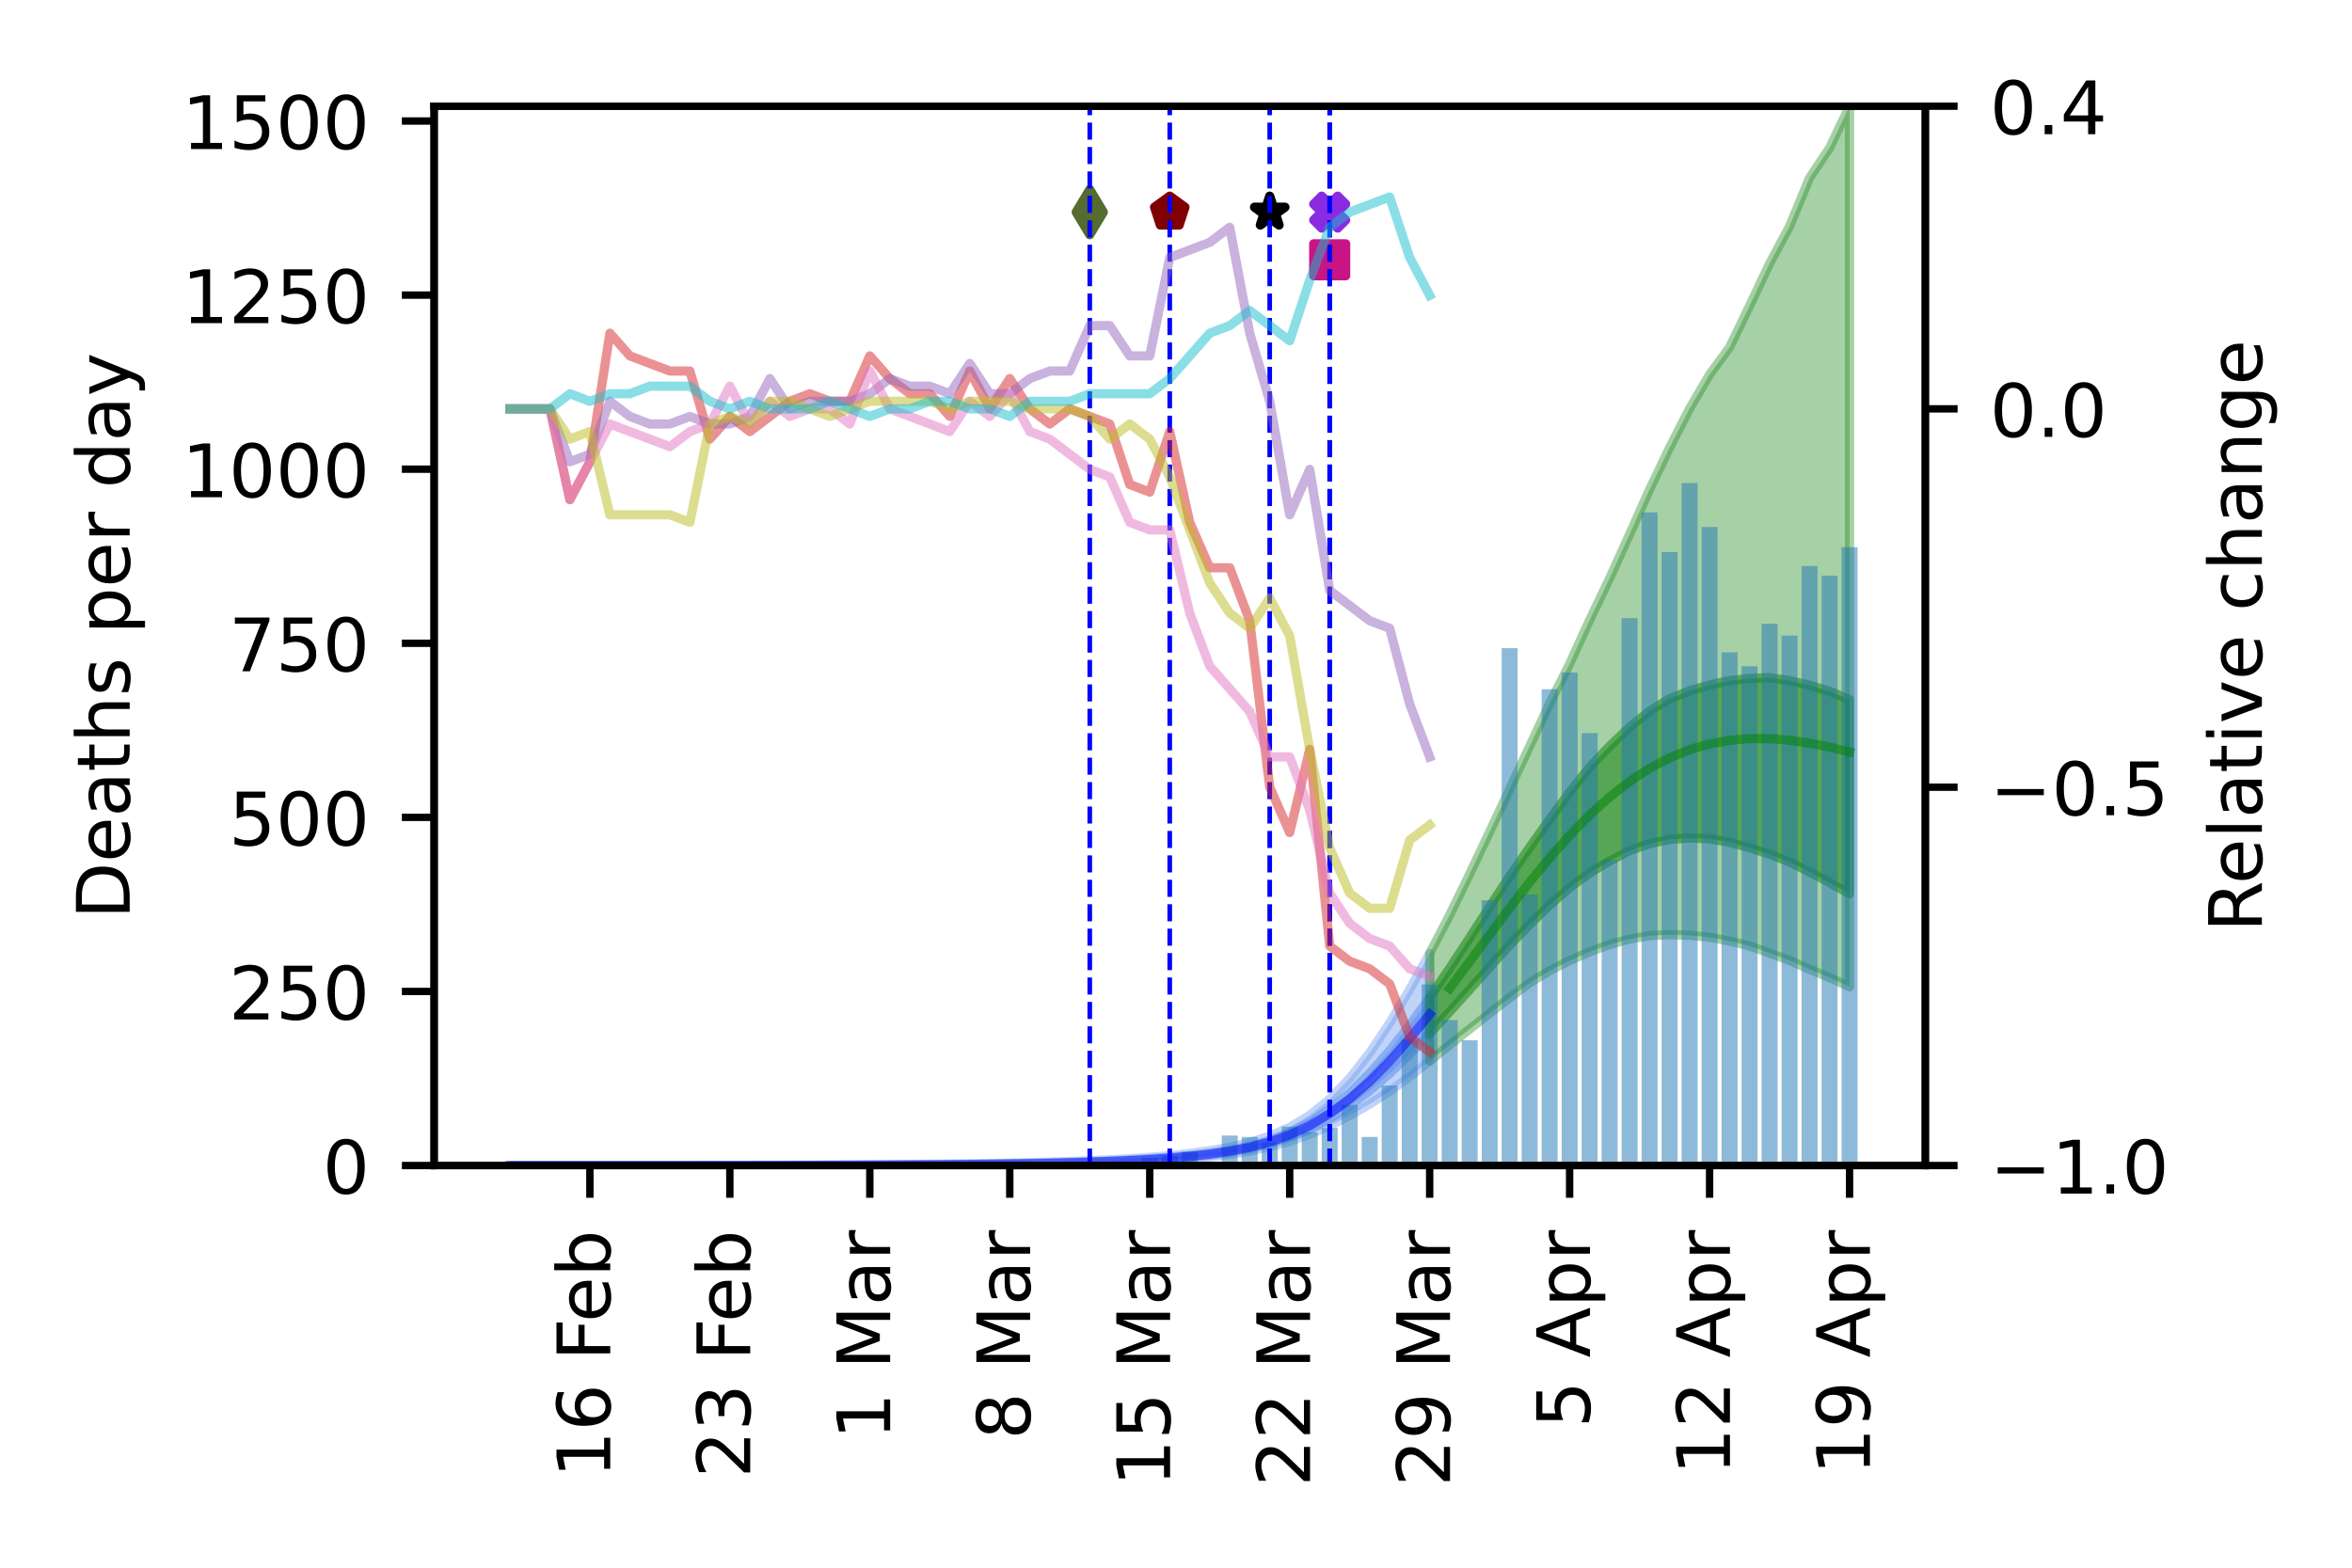 <?xml version="1.0" encoding="utf-8" standalone="no"?>
<!DOCTYPE svg PUBLIC "-//W3C//DTD SVG 1.1//EN"
  "http://www.w3.org/Graphics/SVG/1.1/DTD/svg11.dtd">
<!-- Created with matplotlib (https://matplotlib.org/) -->
<svg height="170.079pt" version="1.1" viewBox="0 0 255.118 170.079" width="255.118pt" xmlns="http://www.w3.org/2000/svg" xmlns:xlink="http://www.w3.org/1999/xlink">
 <defs>
  <style type="text/css">
*{stroke-linecap:butt;stroke-linejoin:round;}
  </style>
 </defs>
 <g id="figure_1">
  <g id="patch_1">
   <path d="M 0 170.079 
L 255.118 170.079 
L 255.118 0 
L 0 0 
z
" style="fill:#ffffff;"/>
  </g>
  <g id="axes_1">
   <g id="patch_2">
    <path d="M 47.09 126.449 
L 208.838 126.449 
L 208.838 11.52 
L 47.09 11.52 
z
" style="fill:#ffffff;"/>
   </g>
   <g id="PolyCollection_1">
    <defs>
     <path d="M 55.31 -43.63 
L 55.31 -43.63 
L 57.478 -43.63 
L 59.647 -43.63 
L 61.816 -43.63 
L 63.985 -43.63 
L 66.154 -43.63 
L 68.322 -43.63 
L 70.491 -43.631 
L 72.66 -43.631 
L 74.829 -43.632 
L 76.998 -43.632 
L 79.166 -43.633 
L 81.335 -43.634 
L 83.504 -43.636 
L 85.673 -43.637 
L 87.842 -43.639 
L 90.01 -43.642 
L 92.179 -43.645 
L 94.348 -43.649 
L 96.517 -43.654 
L 98.685 -43.66 
L 100.854 -43.667 
L 103.023 -43.676 
L 105.192 -43.688 
L 107.361 -43.703 
L 109.529 -43.722 
L 111.698 -43.746 
L 113.867 -43.776 
L 116.036 -43.813 
L 118.205 -43.86 
L 120.373 -43.92 
L 122.542 -43.995 
L 124.711 -44.092 
L 126.88 -44.214 
L 129.048 -44.367 
L 131.217 -44.568 
L 133.386 -44.831 
L 135.555 -45.181 
L 137.724 -45.649 
L 139.892 -46.258 
L 142.061 -47.029 
L 144.23 -47.956 
L 146.399 -49.046 
L 148.568 -50.292 
L 150.736 -51.697 
L 152.905 -53.275 
L 155.074 -54.968 
L 155.074 -66.642 
L 155.074 -66.642 
L 152.905 -62.73 
L 150.736 -59.099 
L 148.568 -55.867 
L 146.399 -53.088 
L 144.23 -50.839 
L 142.061 -49.077 
L 139.892 -47.771 
L 137.724 -46.827 
L 135.555 -46.134 
L 133.386 -45.626 
L 131.217 -45.243 
L 129.048 -44.938 
L 126.88 -44.706 
L 124.711 -44.524 
L 122.542 -44.376 
L 120.373 -44.253 
L 118.205 -44.154 
L 116.036 -44.073 
L 113.867 -44.003 
L 111.698 -43.945 
L 109.529 -43.898 
L 107.361 -43.857 
L 105.192 -43.823 
L 103.023 -43.794 
L 100.854 -43.769 
L 98.685 -43.748 
L 96.517 -43.729 
L 94.348 -43.714 
L 92.179 -43.7 
L 90.01 -43.688 
L 87.842 -43.678 
L 85.673 -43.669 
L 83.504 -43.662 
L 81.335 -43.655 
L 79.166 -43.649 
L 76.998 -43.644 
L 74.829 -43.64 
L 72.66 -43.637 
L 70.491 -43.635 
L 68.322 -43.633 
L 66.154 -43.631 
L 63.985 -43.631 
L 61.816 -43.63 
L 59.647 -43.63 
L 57.478 -43.63 
L 55.31 -43.63 
z
" id="mfb228564a8" style="stroke:#6495ed;stroke-opacity:0.4;"/>
    </defs>
    <g clip-path="url(#pc574385b53)">
     <use style="fill:#6495ed;fill-opacity:0.4;stroke:#6495ed;stroke-opacity:0.4;" x="0" xlink:href="#mfb228564a8" y="170.079"/>
    </g>
   </g>
   <g id="PolyCollection_2">
    <defs>
     <path d="M 55.31 -43.63 
L 55.31 -43.63 
L 57.478 -43.63 
L 59.647 -43.63 
L 61.816 -43.63 
L 63.985 -43.63 
L 66.154 -43.63 
L 68.322 -43.631 
L 70.491 -43.631 
L 72.66 -43.632 
L 74.829 -43.633 
L 76.998 -43.635 
L 79.166 -43.636 
L 81.335 -43.638 
L 83.504 -43.641 
L 85.673 -43.644 
L 87.842 -43.647 
L 90.01 -43.651 
L 92.179 -43.656 
L 94.348 -43.662 
L 96.517 -43.67 
L 98.685 -43.679 
L 100.854 -43.69 
L 103.023 -43.703 
L 105.192 -43.719 
L 107.361 -43.739 
L 109.529 -43.764 
L 111.698 -43.794 
L 113.867 -43.832 
L 116.036 -43.878 
L 118.205 -43.935 
L 120.373 -44.005 
L 122.542 -44.092 
L 124.711 -44.202 
L 126.88 -44.341 
L 129.048 -44.517 
L 131.217 -44.745 
L 133.386 -45.04 
L 135.555 -45.438 
L 137.724 -45.972 
L 139.892 -46.681 
L 142.061 -47.584 
L 144.23 -48.72 
L 146.399 -50.112 
L 148.568 -51.748 
L 150.736 -53.622 
L 152.905 -55.715 
L 155.074 -57.934 
L 155.074 -61.842 
L 155.074 -61.842 
L 152.905 -58.856 
L 150.736 -56.096 
L 148.568 -53.643 
L 146.399 -51.513 
L 144.23 -49.735 
L 142.061 -48.302 
L 139.892 -47.193 
L 137.724 -46.37 
L 135.555 -45.755 
L 133.386 -45.31 
L 131.217 -44.972 
L 129.048 -44.715 
L 126.88 -44.514 
L 124.711 -44.354 
L 122.542 -44.227 
L 120.373 -44.12 
L 118.205 -44.036 
L 116.036 -43.968 
L 113.867 -43.911 
L 111.698 -43.864 
L 109.529 -43.825 
L 107.361 -43.792 
L 105.192 -43.766 
L 103.023 -43.743 
L 100.854 -43.724 
L 98.685 -43.709 
L 96.517 -43.696 
L 94.348 -43.684 
L 92.179 -43.675 
L 90.01 -43.667 
L 87.842 -43.66 
L 85.673 -43.654 
L 83.504 -43.649 
L 81.335 -43.645 
L 79.166 -43.642 
L 76.998 -43.639 
L 74.829 -43.636 
L 72.66 -43.634 
L 70.491 -43.633 
L 68.322 -43.632 
L 66.154 -43.631 
L 63.985 -43.63 
L 61.816 -43.63 
L 59.647 -43.63 
L 57.478 -43.63 
L 55.31 -43.63 
z
" id="mb45a1359bd" style="stroke:#6495ed;stroke-opacity:0.6;"/>
    </defs>
    <g clip-path="url(#pc574385b53)">
     <use style="fill:#6495ed;fill-opacity:0.6;stroke:#6495ed;stroke-opacity:0.6;" x="0" xlink:href="#mb45a1359bd" y="170.079"/>
    </g>
   </g>
   <g id="PolyCollection_3">
    <defs>
     <path d="M 155.074 -66.642 
L 155.074 -54.968 
L 157.243 -56.718 
L 159.411 -58.43 
L 161.58 -60.148 
L 163.749 -61.82 
L 165.918 -63.452 
L 168.087 -64.763 
L 170.255 -65.867 
L 172.424 -66.819 
L 174.593 -67.609 
L 176.762 -68.205 
L 178.931 -68.571 
L 181.099 -68.681 
L 183.268 -68.609 
L 185.437 -68.393 
L 187.606 -67.978 
L 189.774 -67.457 
L 191.943 -66.668 
L 194.112 -65.881 
L 196.281 -64.916 
L 198.45 -64.02 
L 200.618 -63.012 
L 200.618 -158.559 
L 200.618 -158.559 
L 198.45 -154.027 
L 196.281 -150.783 
L 194.112 -145.522 
L 191.943 -141.478 
L 189.774 -136.898 
L 187.606 -132.399 
L 185.437 -129.443 
L 183.268 -125.752 
L 181.099 -121.51 
L 178.931 -116.98 
L 176.762 -112.119 
L 174.593 -107.337 
L 172.424 -102.808 
L 170.255 -98.051 
L 168.087 -93.757 
L 165.918 -89.109 
L 163.749 -84.465 
L 161.58 -79.84 
L 159.411 -75.262 
L 157.243 -70.805 
L 155.074 -66.642 
z
" id="m490dcc1d96" style="stroke:#228b22;stroke-opacity:0.4;"/>
    </defs>
    <g clip-path="url(#pc574385b53)">
     <use style="fill:#228b22;fill-opacity:0.4;stroke:#228b22;stroke-opacity:0.4;" x="0" xlink:href="#m490dcc1d96" y="170.079"/>
    </g>
   </g>
   <g id="PolyCollection_4">
    <defs>
     <path d="M 155.074 -61.842 
L 155.074 -57.934 
L 157.243 -60.311 
L 159.411 -62.721 
L 161.58 -65.146 
L 163.749 -67.542 
L 165.918 -69.776 
L 168.087 -71.885 
L 170.255 -73.767 
L 172.424 -75.365 
L 174.593 -76.664 
L 176.762 -77.796 
L 178.931 -78.55 
L 181.099 -79.009 
L 183.268 -79.165 
L 185.437 -79.079 
L 187.606 -78.695 
L 189.774 -78.103 
L 191.943 -77.402 
L 194.112 -76.566 
L 196.281 -75.474 
L 198.45 -74.328 
L 200.618 -73.102 
L 200.618 -94.18 
L 200.618 -94.18 
L 198.45 -95.083 
L 196.281 -95.737 
L 194.112 -96.234 
L 191.943 -96.563 
L 189.774 -96.473 
L 187.606 -96.243 
L 185.437 -95.768 
L 183.268 -95.13 
L 181.099 -94.28 
L 178.931 -92.933 
L 176.762 -91.197 
L 174.593 -89.13 
L 172.424 -86.855 
L 170.255 -84.127 
L 168.087 -81.195 
L 165.918 -78.153 
L 163.749 -75.003 
L 161.58 -71.71 
L 159.411 -68.331 
L 157.243 -65.045 
L 155.074 -61.842 
z
" id="m3f81228000" style="stroke:#228b22;stroke-opacity:0.6;"/>
    </defs>
    <g clip-path="url(#pc574385b53)">
     <use style="fill:#228b22;fill-opacity:0.6;stroke:#228b22;stroke-opacity:0.6;" x="0" xlink:href="#m3f81228000" y="170.079"/>
    </g>
   </g>
   <g id="PathCollection_1">
    <defs>
     <path d="M -0.866 1.732 
L 0 0.866 
L 0.866 1.732 
L 1.732 0.866 
L 0.866 0 
L 1.732 -0.866 
L 0.866 -1.732 
L 0 -0.866 
L -0.866 -1.732 
L -1.732 -0.866 
L -0.866 0 
L -1.732 0.866 
z
" id="mc500ad61e4" style="stroke:#8a2be2;"/>
    </defs>
    <g clip-path="url(#pc574385b53)">
     <use style="fill:#8a2be2;stroke:#8a2be2;" x="144.23" xlink:href="#mc500ad61e4" y="23.013"/>
    </g>
   </g>
   <g id="PathCollection_2">
    <defs>
     <path d="M 0 -1.732 
L -0.389 -0.535 
L -1.647 -0.535 
L -0.629 0.204 
L -1.018 1.401 
L -0 0.662 
L 1.018 1.401 
L 0.629 0.204 
L 1.647 -0.535 
L 0.389 -0.535 
z
" id="m33d79c7ec4" style="stroke:#000000;"/>
    </defs>
    <g clip-path="url(#pc574385b53)">
     <use style="stroke:#000000;" x="137.724" xlink:href="#m33d79c7ec4" y="23.013"/>
    </g>
   </g>
   <g id="PathCollection_3">
    <defs>
     <path d="M -1.732 1.732 
L 1.732 1.732 
L 1.732 -1.732 
L -1.732 -1.732 
z
" id="mc7d2905dc2" style="stroke:#c71585;"/>
    </defs>
    <g clip-path="url(#pc574385b53)">
     <use style="fill:#c71585;stroke:#c71585;" x="144.23" xlink:href="#mc7d2905dc2" y="28.185"/>
    </g>
   </g>
   <g id="PathCollection_4">
    <defs>
     <path d="M 0 -1.732 
L -1.647 -0.535 
L -1.018 1.401 
L 1.018 1.401 
L 1.647 -0.535 
z
" id="ma23d1d6fa4" style="stroke:#800000;"/>
    </defs>
    <g clip-path="url(#pc574385b53)">
     <use style="fill:#800000;stroke:#800000;" x="126.88" xlink:href="#ma23d1d6fa4" y="23.013"/>
    </g>
   </g>
   <g id="PathCollection_5">
    <defs>
     <path d="M -0 2.449 
L 1.47 0 
L 0 -2.449 
L -1.47 -0 
z
" id="m6b0ec8b60a" style="stroke:#556b2f;"/>
    </defs>
    <g clip-path="url(#pc574385b53)">
     <use style="fill:#556b2f;stroke:#556b2f;" x="118.205" xlink:href="#m6b0ec8b60a" y="23.013"/>
    </g>
   </g>
   <g id="patch_3">
    <path clip-path="url(#pc574385b53)" d="M 54.442 126.449 
L 56.177 126.449 
L 56.177 126.449 
L 54.442 126.449 
z
" style="fill:#1f77b4;opacity:0.5;"/>
   </g>
   <g id="patch_4">
    <path clip-path="url(#pc574385b53)" d="M 56.611 126.449 
L 58.346 126.449 
L 58.346 126.449 
L 56.611 126.449 
z
" style="fill:#1f77b4;opacity:0.5;"/>
   </g>
   <g id="patch_5">
    <path clip-path="url(#pc574385b53)" d="M 58.78 126.449 
L 60.515 126.449 
L 60.515 126.449 
L 58.78 126.449 
z
" style="fill:#1f77b4;opacity:0.5;"/>
   </g>
   <g id="patch_6">
    <path clip-path="url(#pc574385b53)" d="M 60.949 126.449 
L 62.684 126.449 
L 62.684 126.449 
L 60.949 126.449 
z
" style="fill:#1f77b4;opacity:0.5;"/>
   </g>
   <g id="patch_7">
    <path clip-path="url(#pc574385b53)" d="M 63.117 126.449 
L 64.852 126.449 
L 64.852 126.449 
L 63.117 126.449 
z
" style="fill:#1f77b4;opacity:0.5;"/>
   </g>
   <g id="patch_8">
    <path clip-path="url(#pc574385b53)" d="M 65.286 126.449 
L 67.021 126.449 
L 67.021 126.449 
L 65.286 126.449 
z
" style="fill:#1f77b4;opacity:0.5;"/>
   </g>
   <g id="patch_9">
    <path clip-path="url(#pc574385b53)" d="M 67.455 126.449 
L 69.19 126.449 
L 69.19 126.449 
L 67.455 126.449 
z
" style="fill:#1f77b4;opacity:0.5;"/>
   </g>
   <g id="patch_10">
    <path clip-path="url(#pc574385b53)" d="M 69.624 126.449 
L 71.359 126.449 
L 71.359 126.449 
L 69.624 126.449 
z
" style="fill:#1f77b4;opacity:0.5;"/>
   </g>
   <g id="patch_11">
    <path clip-path="url(#pc574385b53)" d="M 71.792 126.449 
L 73.528 126.449 
L 73.528 126.449 
L 71.792 126.449 
z
" style="fill:#1f77b4;opacity:0.5;"/>
   </g>
   <g id="patch_12">
    <path clip-path="url(#pc574385b53)" d="M 73.961 126.449 
L 75.696 126.449 
L 75.696 126.449 
L 73.961 126.449 
z
" style="fill:#1f77b4;opacity:0.5;"/>
   </g>
   <g id="patch_13">
    <path clip-path="url(#pc574385b53)" d="M 76.13 126.449 
L 77.865 126.449 
L 77.865 126.449 
L 76.13 126.449 
z
" style="fill:#1f77b4;opacity:0.5;"/>
   </g>
   <g id="patch_14">
    <path clip-path="url(#pc574385b53)" d="M 78.299 126.449 
L 80.034 126.449 
L 80.034 126.449 
L 78.299 126.449 
z
" style="fill:#1f77b4;opacity:0.5;"/>
   </g>
   <g id="patch_15">
    <path clip-path="url(#pc574385b53)" d="M 80.468 126.449 
L 82.203 126.449 
L 82.203 126.449 
L 80.468 126.449 
z
" style="fill:#1f77b4;opacity:0.5;"/>
   </g>
   <g id="patch_16">
    <path clip-path="url(#pc574385b53)" d="M 82.636 126.449 
L 84.371 126.449 
L 84.371 126.449 
L 82.636 126.449 
z
" style="fill:#1f77b4;opacity:0.5;"/>
   </g>
   <g id="patch_17">
    <path clip-path="url(#pc574385b53)" d="M 84.805 126.449 
L 86.54 126.449 
L 86.54 126.449 
L 84.805 126.449 
z
" style="fill:#1f77b4;opacity:0.5;"/>
   </g>
   <g id="patch_18">
    <path clip-path="url(#pc574385b53)" d="M 86.974 126.449 
L 88.709 126.449 
L 88.709 126.449 
L 86.974 126.449 
z
" style="fill:#1f77b4;opacity:0.5;"/>
   </g>
   <g id="patch_19">
    <path clip-path="url(#pc574385b53)" d="M 89.143 126.449 
L 90.878 126.449 
L 90.878 126.449 
L 89.143 126.449 
z
" style="fill:#1f77b4;opacity:0.5;"/>
   </g>
   <g id="patch_20">
    <path clip-path="url(#pc574385b53)" d="M 91.312 126.449 
L 93.047 126.449 
L 93.047 126.449 
L 91.312 126.449 
z
" style="fill:#1f77b4;opacity:0.5;"/>
   </g>
   <g id="patch_21">
    <path clip-path="url(#pc574385b53)" d="M 93.48 126.449 
L 95.215 126.449 
L 95.215 126.449 
L 93.48 126.449 
z
" style="fill:#1f77b4;opacity:0.5;"/>
   </g>
   <g id="patch_22">
    <path clip-path="url(#pc574385b53)" d="M 95.649 126.449 
L 97.384 126.449 
L 97.384 126.449 
L 95.649 126.449 
z
" style="fill:#1f77b4;opacity:0.5;"/>
   </g>
   <g id="patch_23">
    <path clip-path="url(#pc574385b53)" d="M 97.818 126.449 
L 99.553 126.449 
L 99.553 126.449 
L 97.818 126.449 
z
" style="fill:#1f77b4;opacity:0.5;"/>
   </g>
   <g id="patch_24">
    <path clip-path="url(#pc574385b53)" d="M 99.987 126.449 
L 101.722 126.449 
L 101.722 126.449 
L 99.987 126.449 
z
" style="fill:#1f77b4;opacity:0.5;"/>
   </g>
   <g id="patch_25">
    <path clip-path="url(#pc574385b53)" d="M 102.155 126.449 
L 103.891 126.449 
L 103.891 126.449 
L 102.155 126.449 
z
" style="fill:#1f77b4;opacity:0.5;"/>
   </g>
   <g id="patch_26">
    <path clip-path="url(#pc574385b53)" d="M 104.324 126.449 
L 106.059 126.449 
L 106.059 126.373 
L 104.324 126.373 
z
" style="fill:#1f77b4;opacity:0.5;"/>
   </g>
   <g id="patch_27">
    <path clip-path="url(#pc574385b53)" d="M 106.493 126.449 
L 108.228 126.449 
L 108.228 126.449 
L 106.493 126.449 
z
" style="fill:#1f77b4;opacity:0.5;"/>
   </g>
   <g id="patch_28">
    <path clip-path="url(#pc574385b53)" d="M 108.662 126.449 
L 110.397 126.449 
L 110.397 126.373 
L 108.662 126.373 
z
" style="fill:#1f77b4;opacity:0.5;"/>
   </g>
   <g id="patch_29">
    <path clip-path="url(#pc574385b53)" d="M 110.831 126.449 
L 112.566 126.449 
L 112.566 126.373 
L 110.831 126.373 
z
" style="fill:#1f77b4;opacity:0.5;"/>
   </g>
   <g id="patch_30">
    <path clip-path="url(#pc574385b53)" d="M 112.999 126.449 
L 114.734 126.449 
L 114.734 126.298 
L 112.999 126.298 
z
" style="fill:#1f77b4;opacity:0.5;"/>
   </g>
   <g id="patch_31">
    <path clip-path="url(#pc574385b53)" d="M 115.168 126.449 
L 116.903 126.449 
L 116.903 126.373 
L 115.168 126.373 
z
" style="fill:#1f77b4;opacity:0.5;"/>
   </g>
   <g id="patch_32">
    <path clip-path="url(#pc574385b53)" d="M 117.337 126.449 
L 119.072 126.449 
L 119.072 126.449 
L 117.337 126.449 
z
" style="fill:#1f77b4;opacity:0.5;"/>
   </g>
   <g id="patch_33">
    <path clip-path="url(#pc574385b53)" d="M 119.506 126.449 
L 121.241 126.449 
L 121.241 126.147 
L 119.506 126.147 
z
" style="fill:#1f77b4;opacity:0.5;"/>
   </g>
   <g id="patch_34">
    <path clip-path="url(#pc574385b53)" d="M 121.675 126.449 
L 123.41 126.449 
L 123.41 126.449 
L 121.675 126.449 
z
" style="fill:#1f77b4;opacity:0.5;"/>
   </g>
   <g id="patch_35">
    <path clip-path="url(#pc574385b53)" d="M 123.843 126.449 
L 125.578 126.449 
L 125.578 125.618 
L 123.843 125.618 
z
" style="fill:#1f77b4;opacity:0.5;"/>
   </g>
   <g id="patch_36">
    <path clip-path="url(#pc574385b53)" d="M 126.012 126.449 
L 127.747 126.449 
L 127.747 125.391 
L 126.012 125.391 
z
" style="fill:#1f77b4;opacity:0.5;"/>
   </g>
   <g id="patch_37">
    <path clip-path="url(#pc574385b53)" d="M 128.181 126.449 
L 129.916 126.449 
L 129.916 124.938 
L 128.181 124.938 
z
" style="fill:#1f77b4;opacity:0.5;"/>
   </g>
   <g id="patch_38">
    <path clip-path="url(#pc574385b53)" d="M 130.35 126.449 
L 132.085 126.449 
L 132.085 126.071 
L 130.35 126.071 
z
" style="fill:#1f77b4;opacity:0.5;"/>
   </g>
   <g id="patch_39">
    <path clip-path="url(#pc574385b53)" d="M 132.519 126.449 
L 134.254 126.449 
L 134.254 123.2 
L 132.519 123.2 
z
" style="fill:#1f77b4;opacity:0.5;"/>
   </g>
   <g id="patch_40">
    <path clip-path="url(#pc574385b53)" d="M 134.687 126.449 
L 136.422 126.449 
L 136.422 123.351 
L 134.687 123.351 
z
" style="fill:#1f77b4;opacity:0.5;"/>
   </g>
   <g id="patch_41">
    <path clip-path="url(#pc574385b53)" d="M 136.856 126.449 
L 138.591 126.449 
L 138.591 123.956 
L 136.856 123.956 
z
" style="fill:#1f77b4;opacity:0.5;"/>
   </g>
   <g id="patch_42">
    <path clip-path="url(#pc574385b53)" d="M 139.025 126.449 
L 140.76 126.449 
L 140.76 122.218 
L 139.025 122.218 
z
" style="fill:#1f77b4;opacity:0.5;"/>
   </g>
   <g id="patch_43">
    <path clip-path="url(#pc574385b53)" d="M 141.194 126.449 
L 142.929 126.449 
L 142.929 122.823 
L 141.194 122.823 
z
" style="fill:#1f77b4;opacity:0.5;"/>
   </g>
   <g id="patch_44">
    <path clip-path="url(#pc574385b53)" d="M 143.362 126.449 
L 145.097 126.449 
L 145.097 122.369 
L 143.362 122.369 
z
" style="fill:#1f77b4;opacity:0.5;"/>
   </g>
   <g id="patch_45">
    <path clip-path="url(#pc574385b53)" d="M 145.531 126.449 
L 147.266 126.449 
L 147.266 119.876 
L 145.531 119.876 
z
" style="fill:#1f77b4;opacity:0.5;"/>
   </g>
   <g id="patch_46">
    <path clip-path="url(#pc574385b53)" d="M 147.7 126.449 
L 149.435 126.449 
L 149.435 123.351 
L 147.7 123.351 
z
" style="fill:#1f77b4;opacity:0.5;"/>
   </g>
   <g id="patch_47">
    <path clip-path="url(#pc574385b53)" d="M 149.869 126.449 
L 151.604 126.449 
L 151.604 117.761 
L 149.869 117.761 
z
" style="fill:#1f77b4;opacity:0.5;"/>
   </g>
   <g id="patch_48">
    <path clip-path="url(#pc574385b53)" d="M 152.038 126.449 
L 153.773 126.449 
L 153.773 112.775 
L 152.038 112.775 
z
" style="fill:#1f77b4;opacity:0.5;"/>
   </g>
   <g id="patch_49">
    <path clip-path="url(#pc574385b53)" d="M 154.206 126.449 
L 155.941 126.449 
L 155.941 106.807 
L 154.206 106.807 
z
" style="fill:#1f77b4;opacity:0.5;"/>
   </g>
   <g id="patch_50">
    <path clip-path="url(#pc574385b53)" d="M 156.375 126.449 
L 158.11 126.449 
L 158.11 110.66 
L 156.375 110.66 
z
" style="fill:#1f77b4;opacity:0.5;"/>
   </g>
   <g id="patch_51">
    <path clip-path="url(#pc574385b53)" d="M 158.544 126.449 
L 160.279 126.449 
L 160.279 112.85 
L 158.544 112.85 
z
" style="fill:#1f77b4;opacity:0.5;"/>
   </g>
   <g id="patch_52">
    <path clip-path="url(#pc574385b53)" d="M 160.713 126.449 
L 162.448 126.449 
L 162.448 97.666 
L 160.713 97.666 
z
" style="fill:#1f77b4;opacity:0.5;"/>
   </g>
   <g id="patch_53">
    <path clip-path="url(#pc574385b53)" d="M 162.882 126.449 
L 164.617 126.449 
L 164.617 70.318 
L 162.882 70.318 
z
" style="fill:#1f77b4;opacity:0.5;"/>
   </g>
   <g id="patch_54">
    <path clip-path="url(#pc574385b53)" d="M 165.05 126.449 
L 166.785 126.449 
L 166.785 97.061 
L 165.05 97.061 
z
" style="fill:#1f77b4;opacity:0.5;"/>
   </g>
   <g id="patch_55">
    <path clip-path="url(#pc574385b53)" d="M 167.219 126.449 
L 168.954 126.449 
L 168.954 74.775 
L 167.219 74.775 
z
" style="fill:#1f77b4;opacity:0.5;"/>
   </g>
   <g id="patch_56">
    <path clip-path="url(#pc574385b53)" d="M 169.388 126.449 
L 171.123 126.449 
L 171.123 72.962 
L 169.388 72.962 
z
" style="fill:#1f77b4;opacity:0.5;"/>
   </g>
   <g id="patch_57">
    <path clip-path="url(#pc574385b53)" d="M 171.557 126.449 
L 173.292 126.449 
L 173.292 79.535 
L 171.557 79.535 
z
" style="fill:#1f77b4;opacity:0.5;"/>
   </g>
   <g id="patch_58">
    <path clip-path="url(#pc574385b53)" d="M 173.725 126.449 
L 175.46 126.449 
L 175.46 93.284 
L 173.725 93.284 
z
" style="fill:#1f77b4;opacity:0.5;"/>
   </g>
   <g id="patch_59">
    <path clip-path="url(#pc574385b53)" d="M 175.894 126.449 
L 177.629 126.449 
L 177.629 67.069 
L 175.894 67.069 
z
" style="fill:#1f77b4;opacity:0.5;"/>
   </g>
   <g id="patch_60">
    <path clip-path="url(#pc574385b53)" d="M 178.063 126.449 
L 179.798 126.449 
L 179.798 55.586 
L 178.063 55.586 
z
" style="fill:#1f77b4;opacity:0.5;"/>
   </g>
   <g id="patch_61">
    <path clip-path="url(#pc574385b53)" d="M 180.232 126.449 
L 181.967 126.449 
L 181.967 59.893 
L 180.232 59.893 
z
" style="fill:#1f77b4;opacity:0.5;"/>
   </g>
   <g id="patch_62">
    <path clip-path="url(#pc574385b53)" d="M 182.401 126.449 
L 184.136 126.449 
L 184.136 52.414 
L 182.401 52.414 
z
" style="fill:#1f77b4;opacity:0.5;"/>
   </g>
   <g id="patch_63">
    <path clip-path="url(#pc574385b53)" d="M 184.569 126.449 
L 186.304 126.449 
L 186.304 57.173 
L 184.569 57.173 
z
" style="fill:#1f77b4;opacity:0.5;"/>
   </g>
   <g id="patch_64">
    <path clip-path="url(#pc574385b53)" d="M 186.738 126.449 
L 188.473 126.449 
L 188.473 70.771 
L 186.738 70.771 
z
" style="fill:#1f77b4;opacity:0.5;"/>
   </g>
   <g id="patch_65">
    <path clip-path="url(#pc574385b53)" d="M 188.907 126.449 
L 190.642 126.449 
L 190.642 72.282 
L 188.907 72.282 
z
" style="fill:#1f77b4;opacity:0.5;"/>
   </g>
   <g id="patch_66">
    <path clip-path="url(#pc574385b53)" d="M 191.076 126.449 
L 192.811 126.449 
L 192.811 67.674 
L 191.076 67.674 
z
" style="fill:#1f77b4;opacity:0.5;"/>
   </g>
   <g id="patch_67">
    <path clip-path="url(#pc574385b53)" d="M 193.245 126.449 
L 194.98 126.449 
L 194.98 68.958 
L 193.245 68.958 
z
" style="fill:#1f77b4;opacity:0.5;"/>
   </g>
   <g id="patch_68">
    <path clip-path="url(#pc574385b53)" d="M 195.413 126.449 
L 197.148 126.449 
L 197.148 61.404 
L 195.413 61.404 
z
" style="fill:#1f77b4;opacity:0.5;"/>
   </g>
   <g id="patch_69">
    <path clip-path="url(#pc574385b53)" d="M 197.582 126.449 
L 199.317 126.449 
L 199.317 62.461 
L 197.582 62.461 
z
" style="fill:#1f77b4;opacity:0.5;"/>
   </g>
   <g id="patch_70">
    <path clip-path="url(#pc574385b53)" d="M 199.751 126.449 
L 201.486 126.449 
L 201.486 59.364 
L 199.751 59.364 
z
" style="fill:#1f77b4;opacity:0.5;"/>
   </g>
   <g id="matplotlib.axis_1">
    <g id="xtick_1">
     <g id="line2d_1">
      <defs>
       <path d="M 0 0 
L 0 3.5 
" id="m7d4c095487" style="stroke:#000000;stroke-width:0.8;"/>
      </defs>
      <g>
       <use style="stroke:#000000;stroke-width:0.8;" x="200.618" xlink:href="#m7d4c095487" y="126.449"/>
      </g>
     </g>
     <g id="text_1">
      <!-- 19 Apr -->
      <defs>
       <path d="M 12.406 8.297 
L 28.516 8.297 
L 28.516 63.922 
L 10.984 60.406 
L 10.984 69.391 
L 28.422 72.906 
L 38.281 72.906 
L 38.281 8.297 
L 54.391 8.297 
L 54.391 0 
L 12.406 0 
z
" id="DejaVuSans-49"/>
       <path d="M 10.984 1.516 
L 10.984 10.5 
Q 14.703 8.734 18.5 7.812 
Q 22.312 6.891 25.984 6.891 
Q 35.75 6.891 40.891 13.453 
Q 46.047 20.016 46.781 33.406 
Q 43.953 29.203 39.594 26.953 
Q 35.25 24.703 29.984 24.703 
Q 19.047 24.703 12.672 31.312 
Q 6.297 37.938 6.297 49.422 
Q 6.297 60.641 12.938 67.422 
Q 19.578 74.219 30.609 74.219 
Q 43.266 74.219 49.922 64.516 
Q 56.594 54.828 56.594 36.375 
Q 56.594 19.141 48.406 8.859 
Q 40.234 -1.422 26.422 -1.422 
Q 22.703 -1.422 18.891 -0.688 
Q 15.094 0.047 10.984 1.516 
z
M 30.609 32.422 
Q 37.25 32.422 41.125 36.953 
Q 45.016 41.5 45.016 49.422 
Q 45.016 57.281 41.125 61.844 
Q 37.25 66.406 30.609 66.406 
Q 23.969 66.406 20.094 61.844 
Q 16.219 57.281 16.219 49.422 
Q 16.219 41.5 20.094 36.953 
Q 23.969 32.422 30.609 32.422 
z
" id="DejaVuSans-57"/>
       <path id="DejaVuSans-32"/>
       <path d="M 34.188 63.188 
L 20.797 26.906 
L 47.609 26.906 
z
M 28.609 72.906 
L 39.797 72.906 
L 67.578 0 
L 57.328 0 
L 50.688 18.703 
L 17.828 18.703 
L 11.188 0 
L 0.781 0 
z
" id="DejaVuSans-65"/>
       <path d="M 18.109 8.203 
L 18.109 -20.797 
L 9.078 -20.797 
L 9.078 54.688 
L 18.109 54.688 
L 18.109 46.391 
Q 20.953 51.266 25.266 53.625 
Q 29.594 56 35.594 56 
Q 45.562 56 51.781 48.094 
Q 58.016 40.188 58.016 27.297 
Q 58.016 14.406 51.781 6.484 
Q 45.562 -1.422 35.594 -1.422 
Q 29.594 -1.422 25.266 0.953 
Q 20.953 3.328 18.109 8.203 
z
M 48.688 27.297 
Q 48.688 37.203 44.609 42.844 
Q 40.531 48.484 33.406 48.484 
Q 26.266 48.484 22.188 42.844 
Q 18.109 37.203 18.109 27.297 
Q 18.109 17.391 22.188 11.75 
Q 26.266 6.109 33.406 6.109 
Q 40.531 6.109 44.609 11.75 
Q 48.688 17.391 48.688 27.297 
z
" id="DejaVuSans-112"/>
       <path d="M 41.109 46.297 
Q 39.594 47.172 37.812 47.578 
Q 36.031 48 33.891 48 
Q 26.266 48 22.188 43.047 
Q 18.109 38.094 18.109 28.812 
L 18.109 0 
L 9.078 0 
L 9.078 54.688 
L 18.109 54.688 
L 18.109 46.188 
Q 20.953 51.172 25.484 53.578 
Q 30.031 56 36.531 56 
Q 37.453 56 38.578 55.875 
Q 39.703 55.766 41.062 55.516 
z
" id="DejaVuSans-114"/>
      </defs>
      <g transform="translate(202.826 160.011)rotate(-90)scale(0.08 -0.08)">
       <use xlink:href="#DejaVuSans-49"/>
       <use x="63.623" xlink:href="#DejaVuSans-57"/>
       <use x="127.246" xlink:href="#DejaVuSans-32"/>
       <use x="159.033" xlink:href="#DejaVuSans-65"/>
       <use x="227.441" xlink:href="#DejaVuSans-112"/>
       <use x="290.918" xlink:href="#DejaVuSans-114"/>
      </g>
     </g>
    </g>
    <g id="xtick_2">
     <g id="line2d_2">
      <g>
       <use style="stroke:#000000;stroke-width:0.8;" x="185.437" xlink:href="#m7d4c095487" y="126.449"/>
      </g>
     </g>
     <g id="text_2">
      <!-- 12 Apr -->
      <defs>
       <path d="M 19.188 8.297 
L 53.609 8.297 
L 53.609 0 
L 7.328 0 
L 7.328 8.297 
Q 12.938 14.109 22.625 23.891 
Q 32.328 33.688 34.812 36.531 
Q 39.547 41.844 41.422 45.531 
Q 43.312 49.219 43.312 52.781 
Q 43.312 58.594 39.234 62.25 
Q 35.156 65.922 28.609 65.922 
Q 23.969 65.922 18.812 64.312 
Q 13.672 62.703 7.812 59.422 
L 7.812 69.391 
Q 13.766 71.781 18.938 73 
Q 24.125 74.219 28.422 74.219 
Q 39.75 74.219 46.484 68.547 
Q 53.219 62.891 53.219 53.422 
Q 53.219 48.922 51.531 44.891 
Q 49.859 40.875 45.406 35.406 
Q 44.188 33.984 37.641 27.219 
Q 31.109 20.453 19.188 8.297 
z
" id="DejaVuSans-50"/>
      </defs>
      <g transform="translate(187.644 160.011)rotate(-90)scale(0.08 -0.08)">
       <use xlink:href="#DejaVuSans-49"/>
       <use x="63.623" xlink:href="#DejaVuSans-50"/>
       <use x="127.246" xlink:href="#DejaVuSans-32"/>
       <use x="159.033" xlink:href="#DejaVuSans-65"/>
       <use x="227.441" xlink:href="#DejaVuSans-112"/>
       <use x="290.918" xlink:href="#DejaVuSans-114"/>
      </g>
     </g>
    </g>
    <g id="xtick_3">
     <g id="line2d_3">
      <g>
       <use style="stroke:#000000;stroke-width:0.8;" x="170.255" xlink:href="#m7d4c095487" y="126.449"/>
      </g>
     </g>
     <g id="text_3">
      <!-- 5 Apr -->
      <defs>
       <path d="M 10.797 72.906 
L 49.516 72.906 
L 49.516 64.594 
L 19.828 64.594 
L 19.828 46.734 
Q 21.969 47.469 24.109 47.828 
Q 26.266 48.188 28.422 48.188 
Q 40.625 48.188 47.75 41.5 
Q 54.891 34.812 54.891 23.391 
Q 54.891 11.625 47.562 5.094 
Q 40.234 -1.422 26.906 -1.422 
Q 22.312 -1.422 17.547 -0.641 
Q 12.797 0.141 7.719 1.703 
L 7.719 11.625 
Q 12.109 9.234 16.797 8.062 
Q 21.484 6.891 26.703 6.891 
Q 35.156 6.891 40.078 11.328 
Q 45.016 15.766 45.016 23.391 
Q 45.016 31 40.078 35.438 
Q 35.156 39.891 26.703 39.891 
Q 22.75 39.891 18.812 39.016 
Q 14.891 38.141 10.797 36.281 
z
" id="DejaVuSans-53"/>
      </defs>
      <g transform="translate(172.463 154.921)rotate(-90)scale(0.08 -0.08)">
       <use xlink:href="#DejaVuSans-53"/>
       <use x="63.623" xlink:href="#DejaVuSans-32"/>
       <use x="95.41" xlink:href="#DejaVuSans-65"/>
       <use x="163.818" xlink:href="#DejaVuSans-112"/>
       <use x="227.295" xlink:href="#DejaVuSans-114"/>
      </g>
     </g>
    </g>
    <g id="xtick_4">
     <g id="line2d_4">
      <g>
       <use style="stroke:#000000;stroke-width:0.8;" x="155.074" xlink:href="#m7d4c095487" y="126.449"/>
      </g>
     </g>
     <g id="text_4">
      <!-- 29 Mar -->
      <defs>
       <path d="M 9.812 72.906 
L 24.516 72.906 
L 43.109 23.297 
L 61.812 72.906 
L 76.516 72.906 
L 76.516 0 
L 66.891 0 
L 66.891 64.016 
L 48.094 14.016 
L 38.188 14.016 
L 19.391 64.016 
L 19.391 0 
L 9.812 0 
z
" id="DejaVuSans-77"/>
       <path d="M 34.281 27.484 
Q 23.391 27.484 19.188 25 
Q 14.984 22.516 14.984 16.5 
Q 14.984 11.719 18.141 8.906 
Q 21.297 6.109 26.703 6.109 
Q 34.188 6.109 38.703 11.406 
Q 43.219 16.703 43.219 25.484 
L 43.219 27.484 
z
M 52.203 31.203 
L 52.203 0 
L 43.219 0 
L 43.219 8.297 
Q 40.141 3.328 35.547 0.953 
Q 30.953 -1.422 24.312 -1.422 
Q 15.922 -1.422 10.953 3.297 
Q 6 8.016 6 15.922 
Q 6 25.141 12.172 29.828 
Q 18.359 34.516 30.609 34.516 
L 43.219 34.516 
L 43.219 35.406 
Q 43.219 41.609 39.141 45 
Q 35.062 48.391 27.688 48.391 
Q 23 48.391 18.547 47.266 
Q 14.109 46.141 10.016 43.891 
L 10.016 52.203 
Q 14.938 54.109 19.578 55.047 
Q 24.219 56 28.609 56 
Q 40.484 56 46.344 49.844 
Q 52.203 43.703 52.203 31.203 
z
" id="DejaVuSans-97"/>
      </defs>
      <g transform="translate(157.281 161.265)rotate(-90)scale(0.08 -0.08)">
       <use xlink:href="#DejaVuSans-50"/>
       <use x="63.623" xlink:href="#DejaVuSans-57"/>
       <use x="127.246" xlink:href="#DejaVuSans-32"/>
       <use x="159.033" xlink:href="#DejaVuSans-77"/>
       <use x="245.312" xlink:href="#DejaVuSans-97"/>
       <use x="306.592" xlink:href="#DejaVuSans-114"/>
      </g>
     </g>
    </g>
    <g id="xtick_5">
     <g id="line2d_5">
      <g>
       <use style="stroke:#000000;stroke-width:0.8;" x="139.892" xlink:href="#m7d4c095487" y="126.449"/>
      </g>
     </g>
     <g id="text_5">
      <!-- 22 Mar -->
      <g transform="translate(142.1 161.265)rotate(-90)scale(0.08 -0.08)">
       <use xlink:href="#DejaVuSans-50"/>
       <use x="63.623" xlink:href="#DejaVuSans-50"/>
       <use x="127.246" xlink:href="#DejaVuSans-32"/>
       <use x="159.033" xlink:href="#DejaVuSans-77"/>
       <use x="245.312" xlink:href="#DejaVuSans-97"/>
       <use x="306.592" xlink:href="#DejaVuSans-114"/>
      </g>
     </g>
    </g>
    <g id="xtick_6">
     <g id="line2d_6">
      <g>
       <use style="stroke:#000000;stroke-width:0.8;" x="124.711" xlink:href="#m7d4c095487" y="126.449"/>
      </g>
     </g>
     <g id="text_6">
      <!-- 15 Mar -->
      <g transform="translate(126.918 161.265)rotate(-90)scale(0.08 -0.08)">
       <use xlink:href="#DejaVuSans-49"/>
       <use x="63.623" xlink:href="#DejaVuSans-53"/>
       <use x="127.246" xlink:href="#DejaVuSans-32"/>
       <use x="159.033" xlink:href="#DejaVuSans-77"/>
       <use x="245.312" xlink:href="#DejaVuSans-97"/>
       <use x="306.592" xlink:href="#DejaVuSans-114"/>
      </g>
     </g>
    </g>
    <g id="xtick_7">
     <g id="line2d_7">
      <g>
       <use style="stroke:#000000;stroke-width:0.8;" x="109.529" xlink:href="#m7d4c095487" y="126.449"/>
      </g>
     </g>
     <g id="text_7">
      <!-- 8 Mar -->
      <defs>
       <path d="M 31.781 34.625 
Q 24.75 34.625 20.719 30.859 
Q 16.703 27.094 16.703 20.516 
Q 16.703 13.922 20.719 10.156 
Q 24.75 6.391 31.781 6.391 
Q 38.812 6.391 42.859 10.172 
Q 46.922 13.969 46.922 20.516 
Q 46.922 27.094 42.891 30.859 
Q 38.875 34.625 31.781 34.625 
z
M 21.922 38.812 
Q 15.578 40.375 12.031 44.719 
Q 8.5 49.078 8.5 55.328 
Q 8.5 64.062 14.719 69.141 
Q 20.953 74.219 31.781 74.219 
Q 42.672 74.219 48.875 69.141 
Q 55.078 64.062 55.078 55.328 
Q 55.078 49.078 51.531 44.719 
Q 48 40.375 41.703 38.812 
Q 48.828 37.156 52.797 32.312 
Q 56.781 27.484 56.781 20.516 
Q 56.781 9.906 50.312 4.234 
Q 43.844 -1.422 31.781 -1.422 
Q 19.734 -1.422 13.25 4.234 
Q 6.781 9.906 6.781 20.516 
Q 6.781 27.484 10.781 32.312 
Q 14.797 37.156 21.922 38.812 
z
M 18.312 54.391 
Q 18.312 48.734 21.844 45.562 
Q 25.391 42.391 31.781 42.391 
Q 38.141 42.391 41.719 45.562 
Q 45.312 48.734 45.312 54.391 
Q 45.312 60.062 41.719 63.234 
Q 38.141 66.406 31.781 66.406 
Q 25.391 66.406 21.844 63.234 
Q 18.312 60.062 18.312 54.391 
z
" id="DejaVuSans-56"/>
      </defs>
      <g transform="translate(111.737 156.175)rotate(-90)scale(0.08 -0.08)">
       <use xlink:href="#DejaVuSans-56"/>
       <use x="63.623" xlink:href="#DejaVuSans-32"/>
       <use x="95.41" xlink:href="#DejaVuSans-77"/>
       <use x="181.689" xlink:href="#DejaVuSans-97"/>
       <use x="242.969" xlink:href="#DejaVuSans-114"/>
      </g>
     </g>
    </g>
    <g id="xtick_8">
     <g id="line2d_8">
      <g>
       <use style="stroke:#000000;stroke-width:0.8;" x="94.348" xlink:href="#m7d4c095487" y="126.449"/>
      </g>
     </g>
     <g id="text_8">
      <!-- 1 Mar -->
      <g transform="translate(96.555 156.175)rotate(-90)scale(0.08 -0.08)">
       <use xlink:href="#DejaVuSans-49"/>
       <use x="63.623" xlink:href="#DejaVuSans-32"/>
       <use x="95.41" xlink:href="#DejaVuSans-77"/>
       <use x="181.689" xlink:href="#DejaVuSans-97"/>
       <use x="242.969" xlink:href="#DejaVuSans-114"/>
      </g>
     </g>
    </g>
    <g id="xtick_9">
     <g id="line2d_9">
      <g>
       <use style="stroke:#000000;stroke-width:0.8;" x="79.166" xlink:href="#m7d4c095487" y="126.449"/>
      </g>
     </g>
     <g id="text_9">
      <!-- 23 Feb -->
      <defs>
       <path d="M 40.578 39.312 
Q 47.656 37.797 51.625 33 
Q 55.609 28.219 55.609 21.188 
Q 55.609 10.406 48.188 4.484 
Q 40.766 -1.422 27.094 -1.422 
Q 22.516 -1.422 17.656 -0.516 
Q 12.797 0.391 7.625 2.203 
L 7.625 11.719 
Q 11.719 9.328 16.594 8.109 
Q 21.484 6.891 26.812 6.891 
Q 36.078 6.891 40.938 10.547 
Q 45.797 14.203 45.797 21.188 
Q 45.797 27.641 41.281 31.266 
Q 36.766 34.906 28.719 34.906 
L 20.219 34.906 
L 20.219 43.016 
L 29.109 43.016 
Q 36.375 43.016 40.234 45.922 
Q 44.094 48.828 44.094 54.297 
Q 44.094 59.906 40.109 62.906 
Q 36.141 65.922 28.719 65.922 
Q 24.656 65.922 20.016 65.031 
Q 15.375 64.156 9.812 62.312 
L 9.812 71.094 
Q 15.438 72.656 20.344 73.438 
Q 25.25 74.219 29.594 74.219 
Q 40.828 74.219 47.359 69.109 
Q 53.906 64.016 53.906 55.328 
Q 53.906 49.266 50.438 45.094 
Q 46.969 40.922 40.578 39.312 
z
" id="DejaVuSans-51"/>
       <path d="M 9.812 72.906 
L 51.703 72.906 
L 51.703 64.594 
L 19.672 64.594 
L 19.672 43.109 
L 48.578 43.109 
L 48.578 34.812 
L 19.672 34.812 
L 19.672 0 
L 9.812 0 
z
" id="DejaVuSans-70"/>
       <path d="M 56.203 29.594 
L 56.203 25.203 
L 14.891 25.203 
Q 15.484 15.922 20.484 11.062 
Q 25.484 6.203 34.422 6.203 
Q 39.594 6.203 44.453 7.469 
Q 49.312 8.734 54.109 11.281 
L 54.109 2.781 
Q 49.266 0.734 44.188 -0.344 
Q 39.109 -1.422 33.891 -1.422 
Q 20.797 -1.422 13.156 6.188 
Q 5.516 13.812 5.516 26.812 
Q 5.516 40.234 12.766 48.109 
Q 20.016 56 32.328 56 
Q 43.359 56 49.781 48.891 
Q 56.203 41.797 56.203 29.594 
z
M 47.219 32.234 
Q 47.125 39.594 43.094 43.984 
Q 39.062 48.391 32.422 48.391 
Q 24.906 48.391 20.391 44.141 
Q 15.875 39.891 15.188 32.172 
z
" id="DejaVuSans-101"/>
       <path d="M 48.688 27.297 
Q 48.688 37.203 44.609 42.844 
Q 40.531 48.484 33.406 48.484 
Q 26.266 48.484 22.188 42.844 
Q 18.109 37.203 18.109 27.297 
Q 18.109 17.391 22.188 11.75 
Q 26.266 6.109 33.406 6.109 
Q 40.531 6.109 44.609 11.75 
Q 48.688 17.391 48.688 27.297 
z
M 18.109 46.391 
Q 20.953 51.266 25.266 53.625 
Q 29.594 56 35.594 56 
Q 45.562 56 51.781 48.094 
Q 58.016 40.188 58.016 27.297 
Q 58.016 14.406 51.781 6.484 
Q 45.562 -1.422 35.594 -1.422 
Q 29.594 -1.422 25.266 0.953 
Q 20.953 3.328 18.109 8.203 
L 18.109 0 
L 9.078 0 
L 9.078 75.984 
L 18.109 75.984 
z
" id="DejaVuSans-98"/>
      </defs>
      <g transform="translate(81.374 160.334)rotate(-90)scale(0.08 -0.08)">
       <use xlink:href="#DejaVuSans-50"/>
       <use x="63.623" xlink:href="#DejaVuSans-51"/>
       <use x="127.246" xlink:href="#DejaVuSans-32"/>
       <use x="159.033" xlink:href="#DejaVuSans-70"/>
       <use x="211.053" xlink:href="#DejaVuSans-101"/>
       <use x="272.576" xlink:href="#DejaVuSans-98"/>
      </g>
     </g>
    </g>
    <g id="xtick_10">
     <g id="line2d_10">
      <g>
       <use style="stroke:#000000;stroke-width:0.8;" x="63.985" xlink:href="#m7d4c095487" y="126.449"/>
      </g>
     </g>
     <g id="text_10">
      <!-- 16 Feb -->
      <defs>
       <path d="M 33.016 40.375 
Q 26.375 40.375 22.484 35.828 
Q 18.609 31.297 18.609 23.391 
Q 18.609 15.531 22.484 10.953 
Q 26.375 6.391 33.016 6.391 
Q 39.656 6.391 43.531 10.953 
Q 47.406 15.531 47.406 23.391 
Q 47.406 31.297 43.531 35.828 
Q 39.656 40.375 33.016 40.375 
z
M 52.594 71.297 
L 52.594 62.312 
Q 48.875 64.062 45.094 64.984 
Q 41.312 65.922 37.594 65.922 
Q 27.828 65.922 22.672 59.328 
Q 17.531 52.734 16.797 39.406 
Q 19.672 43.656 24.016 45.922 
Q 28.375 48.188 33.594 48.188 
Q 44.578 48.188 50.953 41.516 
Q 57.328 34.859 57.328 23.391 
Q 57.328 12.156 50.688 5.359 
Q 44.047 -1.422 33.016 -1.422 
Q 20.359 -1.422 13.672 8.266 
Q 6.984 17.969 6.984 36.375 
Q 6.984 53.656 15.188 63.938 
Q 23.391 74.219 37.203 74.219 
Q 40.922 74.219 44.703 73.484 
Q 48.484 72.75 52.594 71.297 
z
" id="DejaVuSans-54"/>
      </defs>
      <g transform="translate(66.192 160.334)rotate(-90)scale(0.08 -0.08)">
       <use xlink:href="#DejaVuSans-49"/>
       <use x="63.623" xlink:href="#DejaVuSans-54"/>
       <use x="127.246" xlink:href="#DejaVuSans-32"/>
       <use x="159.033" xlink:href="#DejaVuSans-70"/>
       <use x="211.053" xlink:href="#DejaVuSans-101"/>
       <use x="272.576" xlink:href="#DejaVuSans-98"/>
      </g>
     </g>
    </g>
   </g>
   <g id="matplotlib.axis_2">
    <g id="ytick_1">
     <g id="line2d_11">
      <defs>
       <path d="M 0 0 
L -3.5 0 
" id="m9962987f31" style="stroke:#000000;stroke-width:0.8;"/>
      </defs>
      <g>
       <use style="stroke:#000000;stroke-width:0.8;" x="47.09" xlink:href="#m9962987f31" y="126.449"/>
      </g>
     </g>
     <g id="text_11">
      <!-- 0 -->
      <defs>
       <path d="M 31.781 66.406 
Q 24.172 66.406 20.328 58.906 
Q 16.5 51.422 16.5 36.375 
Q 16.5 21.391 20.328 13.891 
Q 24.172 6.391 31.781 6.391 
Q 39.453 6.391 43.281 13.891 
Q 47.125 21.391 47.125 36.375 
Q 47.125 51.422 43.281 58.906 
Q 39.453 66.406 31.781 66.406 
z
M 31.781 74.219 
Q 44.047 74.219 50.516 64.516 
Q 56.984 54.828 56.984 36.375 
Q 56.984 17.969 50.516 8.266 
Q 44.047 -1.422 31.781 -1.422 
Q 19.531 -1.422 13.062 8.266 
Q 6.594 17.969 6.594 36.375 
Q 6.594 54.828 13.062 64.516 
Q 19.531 74.219 31.781 74.219 
z
" id="DejaVuSans-48"/>
      </defs>
      <g transform="translate(35 129.488)scale(0.08 -0.08)">
       <use xlink:href="#DejaVuSans-48"/>
      </g>
     </g>
    </g>
    <g id="ytick_2">
     <g id="line2d_12">
      <g>
       <use style="stroke:#000000;stroke-width:0.8;" x="47.09" xlink:href="#m9962987f31" y="107.562"/>
      </g>
     </g>
     <g id="text_12">
      <!-- 250 -->
      <g transform="translate(24.82 110.602)scale(0.08 -0.08)">
       <use xlink:href="#DejaVuSans-50"/>
       <use x="63.623" xlink:href="#DejaVuSans-53"/>
       <use x="127.246" xlink:href="#DejaVuSans-48"/>
      </g>
     </g>
    </g>
    <g id="ytick_3">
     <g id="line2d_13">
      <g>
       <use style="stroke:#000000;stroke-width:0.8;" x="47.09" xlink:href="#m9962987f31" y="88.676"/>
      </g>
     </g>
     <g id="text_13">
      <!-- 500 -->
      <g transform="translate(24.82 91.715)scale(0.08 -0.08)">
       <use xlink:href="#DejaVuSans-53"/>
       <use x="63.623" xlink:href="#DejaVuSans-48"/>
       <use x="127.246" xlink:href="#DejaVuSans-48"/>
      </g>
     </g>
    </g>
    <g id="ytick_4">
     <g id="line2d_14">
      <g>
       <use style="stroke:#000000;stroke-width:0.8;" x="47.09" xlink:href="#m9962987f31" y="69.789"/>
      </g>
     </g>
     <g id="text_14">
      <!-- 750 -->
      <defs>
       <path d="M 8.203 72.906 
L 55.078 72.906 
L 55.078 68.703 
L 28.609 0 
L 18.312 0 
L 43.219 64.594 
L 8.203 64.594 
z
" id="DejaVuSans-55"/>
      </defs>
      <g transform="translate(24.82 72.829)scale(0.08 -0.08)">
       <use xlink:href="#DejaVuSans-55"/>
       <use x="63.623" xlink:href="#DejaVuSans-53"/>
       <use x="127.246" xlink:href="#DejaVuSans-48"/>
      </g>
     </g>
    </g>
    <g id="ytick_5">
     <g id="line2d_15">
      <g>
       <use style="stroke:#000000;stroke-width:0.8;" x="47.09" xlink:href="#m9962987f31" y="50.903"/>
      </g>
     </g>
     <g id="text_15">
      <!-- 1000 -->
      <g transform="translate(19.73 53.942)scale(0.08 -0.08)">
       <use xlink:href="#DejaVuSans-49"/>
       <use x="63.623" xlink:href="#DejaVuSans-48"/>
       <use x="127.246" xlink:href="#DejaVuSans-48"/>
       <use x="190.869" xlink:href="#DejaVuSans-48"/>
      </g>
     </g>
    </g>
    <g id="ytick_6">
     <g id="line2d_16">
      <g>
       <use style="stroke:#000000;stroke-width:0.8;" x="47.09" xlink:href="#m9962987f31" y="32.016"/>
      </g>
     </g>
     <g id="text_16">
      <!-- 1250 -->
      <g transform="translate(19.73 35.055)scale(0.08 -0.08)">
       <use xlink:href="#DejaVuSans-49"/>
       <use x="63.623" xlink:href="#DejaVuSans-50"/>
       <use x="127.246" xlink:href="#DejaVuSans-53"/>
       <use x="190.869" xlink:href="#DejaVuSans-48"/>
      </g>
     </g>
    </g>
    <g id="ytick_7">
     <g id="line2d_17">
      <g>
       <use style="stroke:#000000;stroke-width:0.8;" x="47.09" xlink:href="#m9962987f31" y="13.13"/>
      </g>
     </g>
     <g id="text_17">
      <!-- 1500 -->
      <g transform="translate(19.73 16.169)scale(0.08 -0.08)">
       <use xlink:href="#DejaVuSans-49"/>
       <use x="63.623" xlink:href="#DejaVuSans-53"/>
       <use x="127.246" xlink:href="#DejaVuSans-48"/>
       <use x="190.869" xlink:href="#DejaVuSans-48"/>
      </g>
     </g>
    </g>
    <g id="text_18">
     <!-- Deaths per day -->
     <defs>
      <path d="M 19.672 64.797 
L 19.672 8.109 
L 31.594 8.109 
Q 46.688 8.109 53.688 14.938 
Q 60.688 21.781 60.688 36.531 
Q 60.688 51.172 53.688 57.984 
Q 46.688 64.797 31.594 64.797 
z
M 9.812 72.906 
L 30.078 72.906 
Q 51.266 72.906 61.172 64.094 
Q 71.094 55.281 71.094 36.531 
Q 71.094 17.672 61.125 8.828 
Q 51.172 0 30.078 0 
L 9.812 0 
z
" id="DejaVuSans-68"/>
      <path d="M 18.312 70.219 
L 18.312 54.688 
L 36.812 54.688 
L 36.812 47.703 
L 18.312 47.703 
L 18.312 18.016 
Q 18.312 11.328 20.141 9.422 
Q 21.969 7.516 27.594 7.516 
L 36.812 7.516 
L 36.812 0 
L 27.594 0 
Q 17.188 0 13.234 3.875 
Q 9.281 7.766 9.281 18.016 
L 9.281 47.703 
L 2.688 47.703 
L 2.688 54.688 
L 9.281 54.688 
L 9.281 70.219 
z
" id="DejaVuSans-116"/>
      <path d="M 54.891 33.016 
L 54.891 0 
L 45.906 0 
L 45.906 32.719 
Q 45.906 40.484 42.875 44.328 
Q 39.844 48.188 33.797 48.188 
Q 26.516 48.188 22.312 43.547 
Q 18.109 38.922 18.109 30.906 
L 18.109 0 
L 9.078 0 
L 9.078 75.984 
L 18.109 75.984 
L 18.109 46.188 
Q 21.344 51.125 25.703 53.562 
Q 30.078 56 35.797 56 
Q 45.219 56 50.047 50.172 
Q 54.891 44.344 54.891 33.016 
z
" id="DejaVuSans-104"/>
      <path d="M 44.281 53.078 
L 44.281 44.578 
Q 40.484 46.531 36.375 47.5 
Q 32.281 48.484 27.875 48.484 
Q 21.188 48.484 17.844 46.438 
Q 14.5 44.391 14.5 40.281 
Q 14.5 37.156 16.891 35.375 
Q 19.281 33.594 26.516 31.984 
L 29.594 31.297 
Q 39.156 29.25 43.188 25.516 
Q 47.219 21.781 47.219 15.094 
Q 47.219 7.469 41.188 3.016 
Q 35.156 -1.422 24.609 -1.422 
Q 20.219 -1.422 15.453 -0.562 
Q 10.688 0.297 5.422 2 
L 5.422 11.281 
Q 10.406 8.688 15.234 7.391 
Q 20.062 6.109 24.812 6.109 
Q 31.156 6.109 34.562 8.281 
Q 37.984 10.453 37.984 14.406 
Q 37.984 18.062 35.516 20.016 
Q 33.062 21.969 24.703 23.781 
L 21.578 24.516 
Q 13.234 26.266 9.516 29.906 
Q 5.812 33.547 5.812 39.891 
Q 5.812 47.609 11.281 51.797 
Q 16.75 56 26.812 56 
Q 31.781 56 36.172 55.266 
Q 40.578 54.547 44.281 53.078 
z
" id="DejaVuSans-115"/>
      <path d="M 45.406 46.391 
L 45.406 75.984 
L 54.391 75.984 
L 54.391 0 
L 45.406 0 
L 45.406 8.203 
Q 42.578 3.328 38.25 0.953 
Q 33.938 -1.422 27.875 -1.422 
Q 17.969 -1.422 11.734 6.484 
Q 5.516 14.406 5.516 27.297 
Q 5.516 40.188 11.734 48.094 
Q 17.969 56 27.875 56 
Q 33.938 56 38.25 53.625 
Q 42.578 51.266 45.406 46.391 
z
M 14.797 27.297 
Q 14.797 17.391 18.875 11.75 
Q 22.953 6.109 30.078 6.109 
Q 37.203 6.109 41.297 11.75 
Q 45.406 17.391 45.406 27.297 
Q 45.406 37.203 41.297 42.844 
Q 37.203 48.484 30.078 48.484 
Q 22.953 48.484 18.875 42.844 
Q 14.797 37.203 14.797 27.297 
z
" id="DejaVuSans-100"/>
      <path d="M 32.172 -5.078 
Q 28.375 -14.844 24.75 -17.812 
Q 21.141 -20.797 15.094 -20.797 
L 7.906 -20.797 
L 7.906 -13.281 
L 13.188 -13.281 
Q 16.891 -13.281 18.938 -11.516 
Q 21 -9.766 23.484 -3.219 
L 25.094 0.875 
L 2.984 54.688 
L 12.5 54.688 
L 29.594 11.922 
L 46.688 54.688 
L 56.203 54.688 
z
" id="DejaVuSans-121"/>
     </defs>
     <g transform="translate(14.066 99.709)rotate(-90)scale(0.08 -0.08)">
      <use xlink:href="#DejaVuSans-68"/>
      <use x="77.002" xlink:href="#DejaVuSans-101"/>
      <use x="138.525" xlink:href="#DejaVuSans-97"/>
      <use x="199.805" xlink:href="#DejaVuSans-116"/>
      <use x="239.014" xlink:href="#DejaVuSans-104"/>
      <use x="302.393" xlink:href="#DejaVuSans-115"/>
      <use x="354.492" xlink:href="#DejaVuSans-32"/>
      <use x="386.279" xlink:href="#DejaVuSans-112"/>
      <use x="449.756" xlink:href="#DejaVuSans-101"/>
      <use x="511.279" xlink:href="#DejaVuSans-114"/>
      <use x="552.393" xlink:href="#DejaVuSans-32"/>
      <use x="584.18" xlink:href="#DejaVuSans-100"/>
      <use x="647.656" xlink:href="#DejaVuSans-97"/>
      <use x="708.936" xlink:href="#DejaVuSans-121"/>
     </g>
    </g>
   </g>
   <g id="line2d_18">
    <path clip-path="url(#pc574385b53)" d="M 55.31 126.449 
L 57.478 126.449 
L 59.647 126.449 
L 61.816 126.449 
L 63.985 126.448 
L 66.154 126.448 
L 68.322 126.447 
L 70.491 126.447 
L 72.66 126.445 
L 74.829 126.444 
L 76.998 126.442 
L 79.166 126.439 
L 81.335 126.437 
L 83.504 126.433 
L 85.673 126.429 
L 87.842 126.424 
L 90.01 126.419 
L 92.179 126.412 
L 94.348 126.404 
L 96.517 126.395 
L 98.685 126.383 
L 100.854 126.37 
L 103.023 126.354 
L 105.192 126.334 
L 107.361 126.311 
L 109.529 126.282 
L 111.698 126.247 
L 113.867 126.205 
L 116.036 126.153 
L 118.205 126.089 
L 120.373 126.012 
L 122.542 125.915 
L 124.711 125.795 
L 126.88 125.644 
L 129.048 125.455 
L 131.217 125.211 
L 133.386 124.894 
L 135.555 124.472 
L 137.724 123.899 
L 139.892 123.128 
L 142.061 122.112 
L 144.23 120.819 
L 146.399 119.221 
L 148.568 117.321 
L 150.736 115.134 
L 152.905 112.69 
L 155.074 110.036 
" style="fill:none;stroke:#0000ff;stroke-linecap:square;stroke-opacity:0.5;"/>
   </g>
   <g id="line2d_19">
    <path clip-path="url(#pc574385b53)" d="M 157.243 107.226 
L 159.411 104.323 
L 161.58 101.393 
L 163.749 98.503 
L 165.918 95.712 
L 168.087 93.074 
L 170.255 90.632 
L 172.424 88.42 
L 174.593 86.463 
L 176.762 84.774 
L 178.931 83.358 
L 181.099 82.216 
L 183.268 81.337 
L 185.437 80.708 
L 187.606 80.313 
L 189.774 80.13 
L 191.943 80.137 
L 194.112 80.311 
L 196.281 80.626 
L 198.45 81.059 
L 200.618 81.584 
" style="fill:none;stroke:#008000;stroke-linecap:square;stroke-opacity:0.5;"/>
   </g>
   <g id="line2d_20">
    <path clip-path="url(#pc574385b53)" d="M 144.23 126.449 
L 144.23 11.52 
" style="fill:none;stroke:#0000ff;stroke-dasharray:1.85,0.8;stroke-dashoffset:0;stroke-width:0.5;"/>
   </g>
   <g id="line2d_21">
    <path clip-path="url(#pc574385b53)" d="M 137.724 126.449 
L 137.724 11.52 
" style="fill:none;stroke:#0000ff;stroke-dasharray:1.85,0.8;stroke-dashoffset:0;stroke-width:0.5;"/>
   </g>
   <g id="line2d_22">
    <path clip-path="url(#pc574385b53)" d="M 144.23 126.449 
L 144.23 11.52 
" style="fill:none;stroke:#0000ff;stroke-dasharray:1.85,0.8;stroke-dashoffset:0;stroke-width:0.5;"/>
   </g>
   <g id="line2d_23">
    <path clip-path="url(#pc574385b53)" d="M 126.88 126.449 
L 126.88 11.52 
" style="fill:none;stroke:#0000ff;stroke-dasharray:1.85,0.8;stroke-dashoffset:0;stroke-width:0.5;"/>
   </g>
   <g id="line2d_24">
    <path clip-path="url(#pc574385b53)" d="M 118.205 126.449 
L 118.205 11.52 
" style="fill:none;stroke:#0000ff;stroke-dasharray:1.85,0.8;stroke-dashoffset:0;stroke-width:0.5;"/>
   </g>
   <g id="patch_71">
    <path d="M 47.09 126.449 
L 47.09 11.52 
" style="fill:none;stroke:#000000;stroke-linecap:square;stroke-linejoin:miter;stroke-width:0.8;"/>
   </g>
   <g id="patch_72">
    <path d="M 208.838 126.449 
L 208.838 11.52 
" style="fill:none;stroke:#000000;stroke-linecap:square;stroke-linejoin:miter;stroke-width:0.8;"/>
   </g>
   <g id="patch_73">
    <path d="M 47.09 126.449 
L 208.838 126.449 
" style="fill:none;stroke:#000000;stroke-linecap:square;stroke-linejoin:miter;stroke-width:0.8;"/>
   </g>
   <g id="patch_74">
    <path d="M 47.09 11.52 
L 208.838 11.52 
" style="fill:none;stroke:#000000;stroke-linecap:square;stroke-linejoin:miter;stroke-width:0.8;"/>
   </g>
  </g>
  <g id="axes_2">
   <g id="matplotlib.axis_3">
    <g id="ytick_8">
     <g id="line2d_25">
      <defs>
       <path d="M 0 0 
L 3.5 0 
" id="m7150795039" style="stroke:#000000;stroke-width:0.8;"/>
      </defs>
      <g>
       <use style="stroke:#000000;stroke-width:0.8;" x="208.838" xlink:href="#m7150795039" y="126.449"/>
      </g>
     </g>
     <g id="text_19">
      <!-- −1.0 -->
      <defs>
       <path d="M 10.594 35.5 
L 73.188 35.5 
L 73.188 27.203 
L 10.594 27.203 
z
" id="DejaVuSans-8722"/>
       <path d="M 10.688 12.406 
L 21 12.406 
L 21 0 
L 10.688 0 
z
" id="DejaVuSans-46"/>
      </defs>
      <g transform="translate(215.838 129.488)scale(0.08 -0.08)">
       <use xlink:href="#DejaVuSans-8722"/>
       <use x="83.789" xlink:href="#DejaVuSans-49"/>
       <use x="147.412" xlink:href="#DejaVuSans-46"/>
       <use x="179.199" xlink:href="#DejaVuSans-48"/>
      </g>
     </g>
    </g>
    <g id="ytick_9">
     <g id="line2d_26">
      <g>
       <use style="stroke:#000000;stroke-width:0.8;" x="208.838" xlink:href="#m7150795039" y="85.403"/>
      </g>
     </g>
     <g id="text_20">
      <!-- −0.5 -->
      <g transform="translate(215.838 88.442)scale(0.08 -0.08)">
       <use xlink:href="#DejaVuSans-8722"/>
       <use x="83.789" xlink:href="#DejaVuSans-48"/>
       <use x="147.412" xlink:href="#DejaVuSans-46"/>
       <use x="179.199" xlink:href="#DejaVuSans-53"/>
      </g>
     </g>
    </g>
    <g id="ytick_10">
     <g id="line2d_27">
      <g>
       <use style="stroke:#000000;stroke-width:0.8;" x="208.838" xlink:href="#m7150795039" y="44.357"/>
      </g>
     </g>
     <g id="text_21">
      <!-- 0.0 -->
      <g transform="translate(215.838 47.396)scale(0.08 -0.08)">
       <use xlink:href="#DejaVuSans-48"/>
       <use x="63.623" xlink:href="#DejaVuSans-46"/>
       <use x="95.41" xlink:href="#DejaVuSans-48"/>
      </g>
     </g>
    </g>
    <g id="ytick_11">
     <g id="line2d_28">
      <g>
       <use style="stroke:#000000;stroke-width:0.8;" x="208.838" xlink:href="#m7150795039" y="11.52"/>
      </g>
     </g>
     <g id="text_22">
      <!-- 0.4 -->
      <defs>
       <path d="M 37.797 64.312 
L 12.891 25.391 
L 37.797 25.391 
z
M 35.203 72.906 
L 47.609 72.906 
L 47.609 25.391 
L 58.016 25.391 
L 58.016 17.188 
L 47.609 17.188 
L 47.609 0 
L 37.797 0 
L 37.797 17.188 
L 4.891 17.188 
L 4.891 26.703 
z
" id="DejaVuSans-52"/>
      </defs>
      <g transform="translate(215.838 14.559)scale(0.08 -0.08)">
       <use xlink:href="#DejaVuSans-48"/>
       <use x="63.623" xlink:href="#DejaVuSans-46"/>
       <use x="95.41" xlink:href="#DejaVuSans-52"/>
      </g>
     </g>
    </g>
    <g id="text_23">
     <!-- Relative change -->
     <defs>
      <path d="M 44.391 34.188 
Q 47.562 33.109 50.562 29.594 
Q 53.562 26.078 56.594 19.922 
L 66.609 0 
L 56 0 
L 46.688 18.703 
Q 43.062 26.031 39.672 28.422 
Q 36.281 30.812 30.422 30.812 
L 19.672 30.812 
L 19.672 0 
L 9.812 0 
L 9.812 72.906 
L 32.078 72.906 
Q 44.578 72.906 50.734 67.672 
Q 56.891 62.453 56.891 51.906 
Q 56.891 45.016 53.688 40.469 
Q 50.484 35.938 44.391 34.188 
z
M 19.672 64.797 
L 19.672 38.922 
L 32.078 38.922 
Q 39.203 38.922 42.844 42.219 
Q 46.484 45.516 46.484 51.906 
Q 46.484 58.297 42.844 61.547 
Q 39.203 64.797 32.078 64.797 
z
" id="DejaVuSans-82"/>
      <path d="M 9.422 75.984 
L 18.406 75.984 
L 18.406 0 
L 9.422 0 
z
" id="DejaVuSans-108"/>
      <path d="M 9.422 54.688 
L 18.406 54.688 
L 18.406 0 
L 9.422 0 
z
M 9.422 75.984 
L 18.406 75.984 
L 18.406 64.594 
L 9.422 64.594 
z
" id="DejaVuSans-105"/>
      <path d="M 2.984 54.688 
L 12.5 54.688 
L 29.594 8.797 
L 46.688 54.688 
L 56.203 54.688 
L 35.688 0 
L 23.484 0 
z
" id="DejaVuSans-118"/>
      <path d="M 48.781 52.594 
L 48.781 44.188 
Q 44.969 46.297 41.141 47.344 
Q 37.312 48.391 33.406 48.391 
Q 24.656 48.391 19.812 42.844 
Q 14.984 37.312 14.984 27.297 
Q 14.984 17.281 19.812 11.734 
Q 24.656 6.203 33.406 6.203 
Q 37.312 6.203 41.141 7.25 
Q 44.969 8.297 48.781 10.406 
L 48.781 2.094 
Q 45.016 0.344 40.984 -0.531 
Q 36.969 -1.422 32.422 -1.422 
Q 20.062 -1.422 12.781 6.344 
Q 5.516 14.109 5.516 27.297 
Q 5.516 40.672 12.859 48.328 
Q 20.219 56 33.016 56 
Q 37.156 56 41.109 55.141 
Q 45.062 54.297 48.781 52.594 
z
" id="DejaVuSans-99"/>
      <path d="M 54.891 33.016 
L 54.891 0 
L 45.906 0 
L 45.906 32.719 
Q 45.906 40.484 42.875 44.328 
Q 39.844 48.188 33.797 48.188 
Q 26.516 48.188 22.312 43.547 
Q 18.109 38.922 18.109 30.906 
L 18.109 0 
L 9.078 0 
L 9.078 54.688 
L 18.109 54.688 
L 18.109 46.188 
Q 21.344 51.125 25.703 53.562 
Q 30.078 56 35.797 56 
Q 45.219 56 50.047 50.172 
Q 54.891 44.344 54.891 33.016 
z
" id="DejaVuSans-110"/>
      <path d="M 45.406 27.984 
Q 45.406 37.75 41.375 43.109 
Q 37.359 48.484 30.078 48.484 
Q 22.859 48.484 18.828 43.109 
Q 14.797 37.75 14.797 27.984 
Q 14.797 18.266 18.828 12.891 
Q 22.859 7.516 30.078 7.516 
Q 37.359 7.516 41.375 12.891 
Q 45.406 18.266 45.406 27.984 
z
M 54.391 6.781 
Q 54.391 -7.172 48.188 -13.984 
Q 42 -20.797 29.203 -20.797 
Q 24.469 -20.797 20.266 -20.094 
Q 16.062 -19.391 12.109 -17.922 
L 12.109 -9.188 
Q 16.062 -11.328 19.922 -12.344 
Q 23.781 -13.375 27.781 -13.375 
Q 36.625 -13.375 41.016 -8.766 
Q 45.406 -4.156 45.406 5.172 
L 45.406 9.625 
Q 42.625 4.781 38.281 2.391 
Q 33.938 0 27.875 0 
Q 17.828 0 11.672 7.656 
Q 5.516 15.328 5.516 27.984 
Q 5.516 40.672 11.672 48.328 
Q 17.828 56 27.875 56 
Q 33.938 56 38.281 53.609 
Q 42.625 51.219 45.406 46.391 
L 45.406 54.688 
L 54.391 54.688 
z
" id="DejaVuSans-103"/>
     </defs>
     <g transform="translate(245.343 101.108)rotate(-90)scale(0.08 -0.08)">
      <use xlink:href="#DejaVuSans-82"/>
      <use x="64.982" xlink:href="#DejaVuSans-101"/>
      <use x="126.506" xlink:href="#DejaVuSans-108"/>
      <use x="154.289" xlink:href="#DejaVuSans-97"/>
      <use x="215.568" xlink:href="#DejaVuSans-116"/>
      <use x="254.777" xlink:href="#DejaVuSans-105"/>
      <use x="282.561" xlink:href="#DejaVuSans-118"/>
      <use x="341.74" xlink:href="#DejaVuSans-101"/>
      <use x="403.264" xlink:href="#DejaVuSans-32"/>
      <use x="435.051" xlink:href="#DejaVuSans-99"/>
      <use x="490.031" xlink:href="#DejaVuSans-104"/>
      <use x="553.41" xlink:href="#DejaVuSans-97"/>
      <use x="614.689" xlink:href="#DejaVuSans-110"/>
      <use x="678.068" xlink:href="#DejaVuSans-103"/>
      <use x="741.545" xlink:href="#DejaVuSans-101"/>
     </g>
    </g>
   </g>
   <g id="line2d_29">
    <path clip-path="url(#pc574385b53)" d="M 55.31 44.357 
L 57.478 44.357 
L 59.647 44.357 
L 61.816 54.208 
L 63.985 50.103 
L 66.154 36.148 
L 68.322 38.61 
L 70.491 39.431 
L 72.66 40.252 
L 74.829 40.252 
L 76.998 47.64 
L 79.166 45.178 
L 81.335 46.82 
L 83.504 45.178 
L 85.673 43.536 
L 87.842 42.715 
L 90.01 43.536 
L 92.179 43.536 
L 94.348 38.61 
L 96.517 41.073 
L 98.685 42.715 
L 100.854 42.715 
L 103.023 45.178 
L 105.192 40.252 
L 107.361 44.357 
L 109.529 41.073 
L 111.698 44.357 
L 113.867 45.999 
L 116.036 44.357 
L 118.205 45.178 
L 120.373 45.999 
L 122.542 52.566 
L 124.711 53.387 
L 126.88 46.82 
L 129.048 56.671 
L 131.217 61.596 
L 133.386 61.596 
L 135.555 67.343 
L 137.724 85.403 
L 139.892 90.328 
L 142.061 81.298 
L 144.23 102.642 
L 146.399 104.284 
L 148.568 105.105 
L 150.736 106.747 
L 152.905 112.493 
L 155.074 114.135 
" style="fill:none;stroke:#d62728;stroke-linecap:square;stroke-opacity:0.5;"/>
   </g>
   <g id="line2d_30">
    <path clip-path="url(#pc574385b53)" d="M 55.31 44.357 
L 57.478 44.357 
L 59.647 44.357 
L 61.816 50.103 
L 63.985 49.282 
L 66.154 43.536 
L 68.322 45.178 
L 70.491 45.999 
L 72.66 45.999 
L 74.829 45.178 
L 76.998 45.999 
L 79.166 45.999 
L 81.335 45.178 
L 83.504 41.073 
L 85.673 44.357 
L 87.842 43.536 
L 90.01 43.536 
L 92.179 43.536 
L 94.348 42.715 
L 96.517 41.073 
L 98.685 41.894 
L 100.854 41.894 
L 103.023 42.715 
L 105.192 39.431 
L 107.361 42.715 
L 109.529 42.715 
L 111.698 41.073 
L 113.867 40.252 
L 116.036 40.252 
L 118.205 35.327 
L 120.373 35.327 
L 122.542 38.61 
L 124.711 38.61 
L 126.88 27.938 
L 129.048 27.117 
L 131.217 26.297 
L 133.386 24.655 
L 135.555 36.148 
L 137.724 43.536 
L 139.892 55.85 
L 142.061 50.924 
L 144.23 64.059 
L 146.399 65.701 
L 148.568 67.343 
L 150.736 68.163 
L 152.905 76.373 
L 155.074 82.119 
" style="fill:none;stroke:#9467bd;stroke-linecap:square;stroke-opacity:0.5;"/>
   </g>
   <g id="line2d_31">
    <path clip-path="url(#pc574385b53)" d="M 55.31 44.357 
L 57.478 44.357 
L 59.647 44.357 
L 61.816 54.208 
L 63.985 50.103 
L 66.154 45.999 
L 68.322 46.82 
L 70.491 47.64 
L 72.66 48.461 
L 74.829 46.82 
L 76.998 45.999 
L 79.166 41.894 
L 81.335 45.999 
L 83.504 43.536 
L 85.673 45.178 
L 87.842 44.357 
L 90.01 44.357 
L 92.179 45.999 
L 94.348 40.252 
L 96.517 44.357 
L 98.685 45.178 
L 100.854 45.999 
L 103.023 46.82 
L 105.192 43.536 
L 107.361 45.178 
L 109.529 42.715 
L 111.698 46.82 
L 113.867 47.64 
L 116.036 49.282 
L 118.205 50.924 
L 120.373 51.745 
L 122.542 56.671 
L 124.711 57.491 
L 126.88 57.491 
L 129.048 66.522 
L 131.217 72.268 
L 133.386 74.731 
L 135.555 77.194 
L 137.724 82.119 
L 139.892 82.119 
L 142.061 87.866 
L 144.23 96.896 
L 146.399 100.179 
L 148.568 101.821 
L 150.736 102.642 
L 152.905 105.105 
L 155.074 105.926 
" style="fill:none;stroke:#e377c2;stroke-linecap:square;stroke-opacity:0.5;"/>
   </g>
   <g id="line2d_32">
    <path clip-path="url(#pc574385b53)" d="M 55.31 44.357 
L 57.478 44.357 
L 59.647 44.357 
L 61.816 47.64 
L 63.985 46.82 
L 66.154 55.85 
L 68.322 55.85 
L 70.491 55.85 
L 72.66 55.85 
L 74.829 56.671 
L 76.998 45.999 
L 79.166 45.178 
L 81.335 45.999 
L 83.504 43.536 
L 85.673 43.536 
L 87.842 44.357 
L 90.01 45.178 
L 92.179 44.357 
L 94.348 43.536 
L 96.517 43.536 
L 98.685 43.536 
L 100.854 43.536 
L 103.023 44.357 
L 105.192 43.536 
L 107.361 43.536 
L 109.529 43.536 
L 111.698 44.357 
L 113.867 44.357 
L 116.036 44.357 
L 118.205 45.178 
L 120.373 47.64 
L 122.542 45.999 
L 124.711 47.64 
L 126.88 51.745 
L 129.048 57.491 
L 131.217 63.238 
L 133.386 66.522 
L 135.555 68.163 
L 137.724 64.88 
L 139.892 68.984 
L 142.061 81.298 
L 144.23 91.97 
L 146.399 96.896 
L 148.568 98.537 
L 150.736 98.537 
L 152.905 91.149 
L 155.074 89.507 
" style="fill:none;stroke:#bcbd22;stroke-linecap:square;stroke-opacity:0.5;"/>
   </g>
   <g id="line2d_33">
    <path clip-path="url(#pc574385b53)" d="M 55.31 44.357 
L 57.478 44.357 
L 59.647 44.357 
L 61.816 42.715 
L 63.985 43.536 
L 66.154 42.715 
L 68.322 42.715 
L 70.491 41.894 
L 72.66 41.894 
L 74.829 41.894 
L 76.998 43.536 
L 79.166 44.357 
L 81.335 43.536 
L 83.504 44.357 
L 85.673 44.357 
L 87.842 44.357 
L 90.01 43.536 
L 92.179 44.357 
L 94.348 45.178 
L 96.517 44.357 
L 98.685 44.357 
L 100.854 43.536 
L 103.023 43.536 
L 105.192 44.357 
L 107.361 44.357 
L 109.529 45.178 
L 111.698 43.536 
L 113.867 43.536 
L 116.036 43.536 
L 118.205 42.715 
L 120.373 42.715 
L 122.542 42.715 
L 124.711 42.715 
L 126.88 41.073 
L 129.048 38.61 
L 131.217 36.148 
L 133.386 35.327 
L 135.555 33.685 
L 137.724 35.327 
L 139.892 36.969 
L 142.061 30.401 
L 144.23 24.655 
L 146.399 23.013 
L 148.568 22.192 
L 150.736 21.371 
L 152.905 27.938 
L 155.074 32.043 
" style="fill:none;stroke:#17becf;stroke-linecap:square;stroke-opacity:0.5;"/>
   </g>
   <g id="patch_75">
    <path d="M 47.09 126.449 
L 47.09 11.52 
" style="fill:none;stroke:#000000;stroke-linecap:square;stroke-linejoin:miter;stroke-width:0.8;"/>
   </g>
   <g id="patch_76">
    <path d="M 208.838 126.449 
L 208.838 11.52 
" style="fill:none;stroke:#000000;stroke-linecap:square;stroke-linejoin:miter;stroke-width:0.8;"/>
   </g>
   <g id="patch_77">
    <path d="M 47.09 126.449 
L 208.838 126.449 
" style="fill:none;stroke:#000000;stroke-linecap:square;stroke-linejoin:miter;stroke-width:0.8;"/>
   </g>
   <g id="patch_78">
    <path d="M 47.09 11.52 
L 208.838 11.52 
" style="fill:none;stroke:#000000;stroke-linecap:square;stroke-linejoin:miter;stroke-width:0.8;"/>
   </g>
  </g>
 </g>
 <defs>
  <clipPath id="pc574385b53">
   <rect height="114.929" width="161.748" x="47.09" y="11.52"/>
  </clipPath>
 </defs>
</svg>
